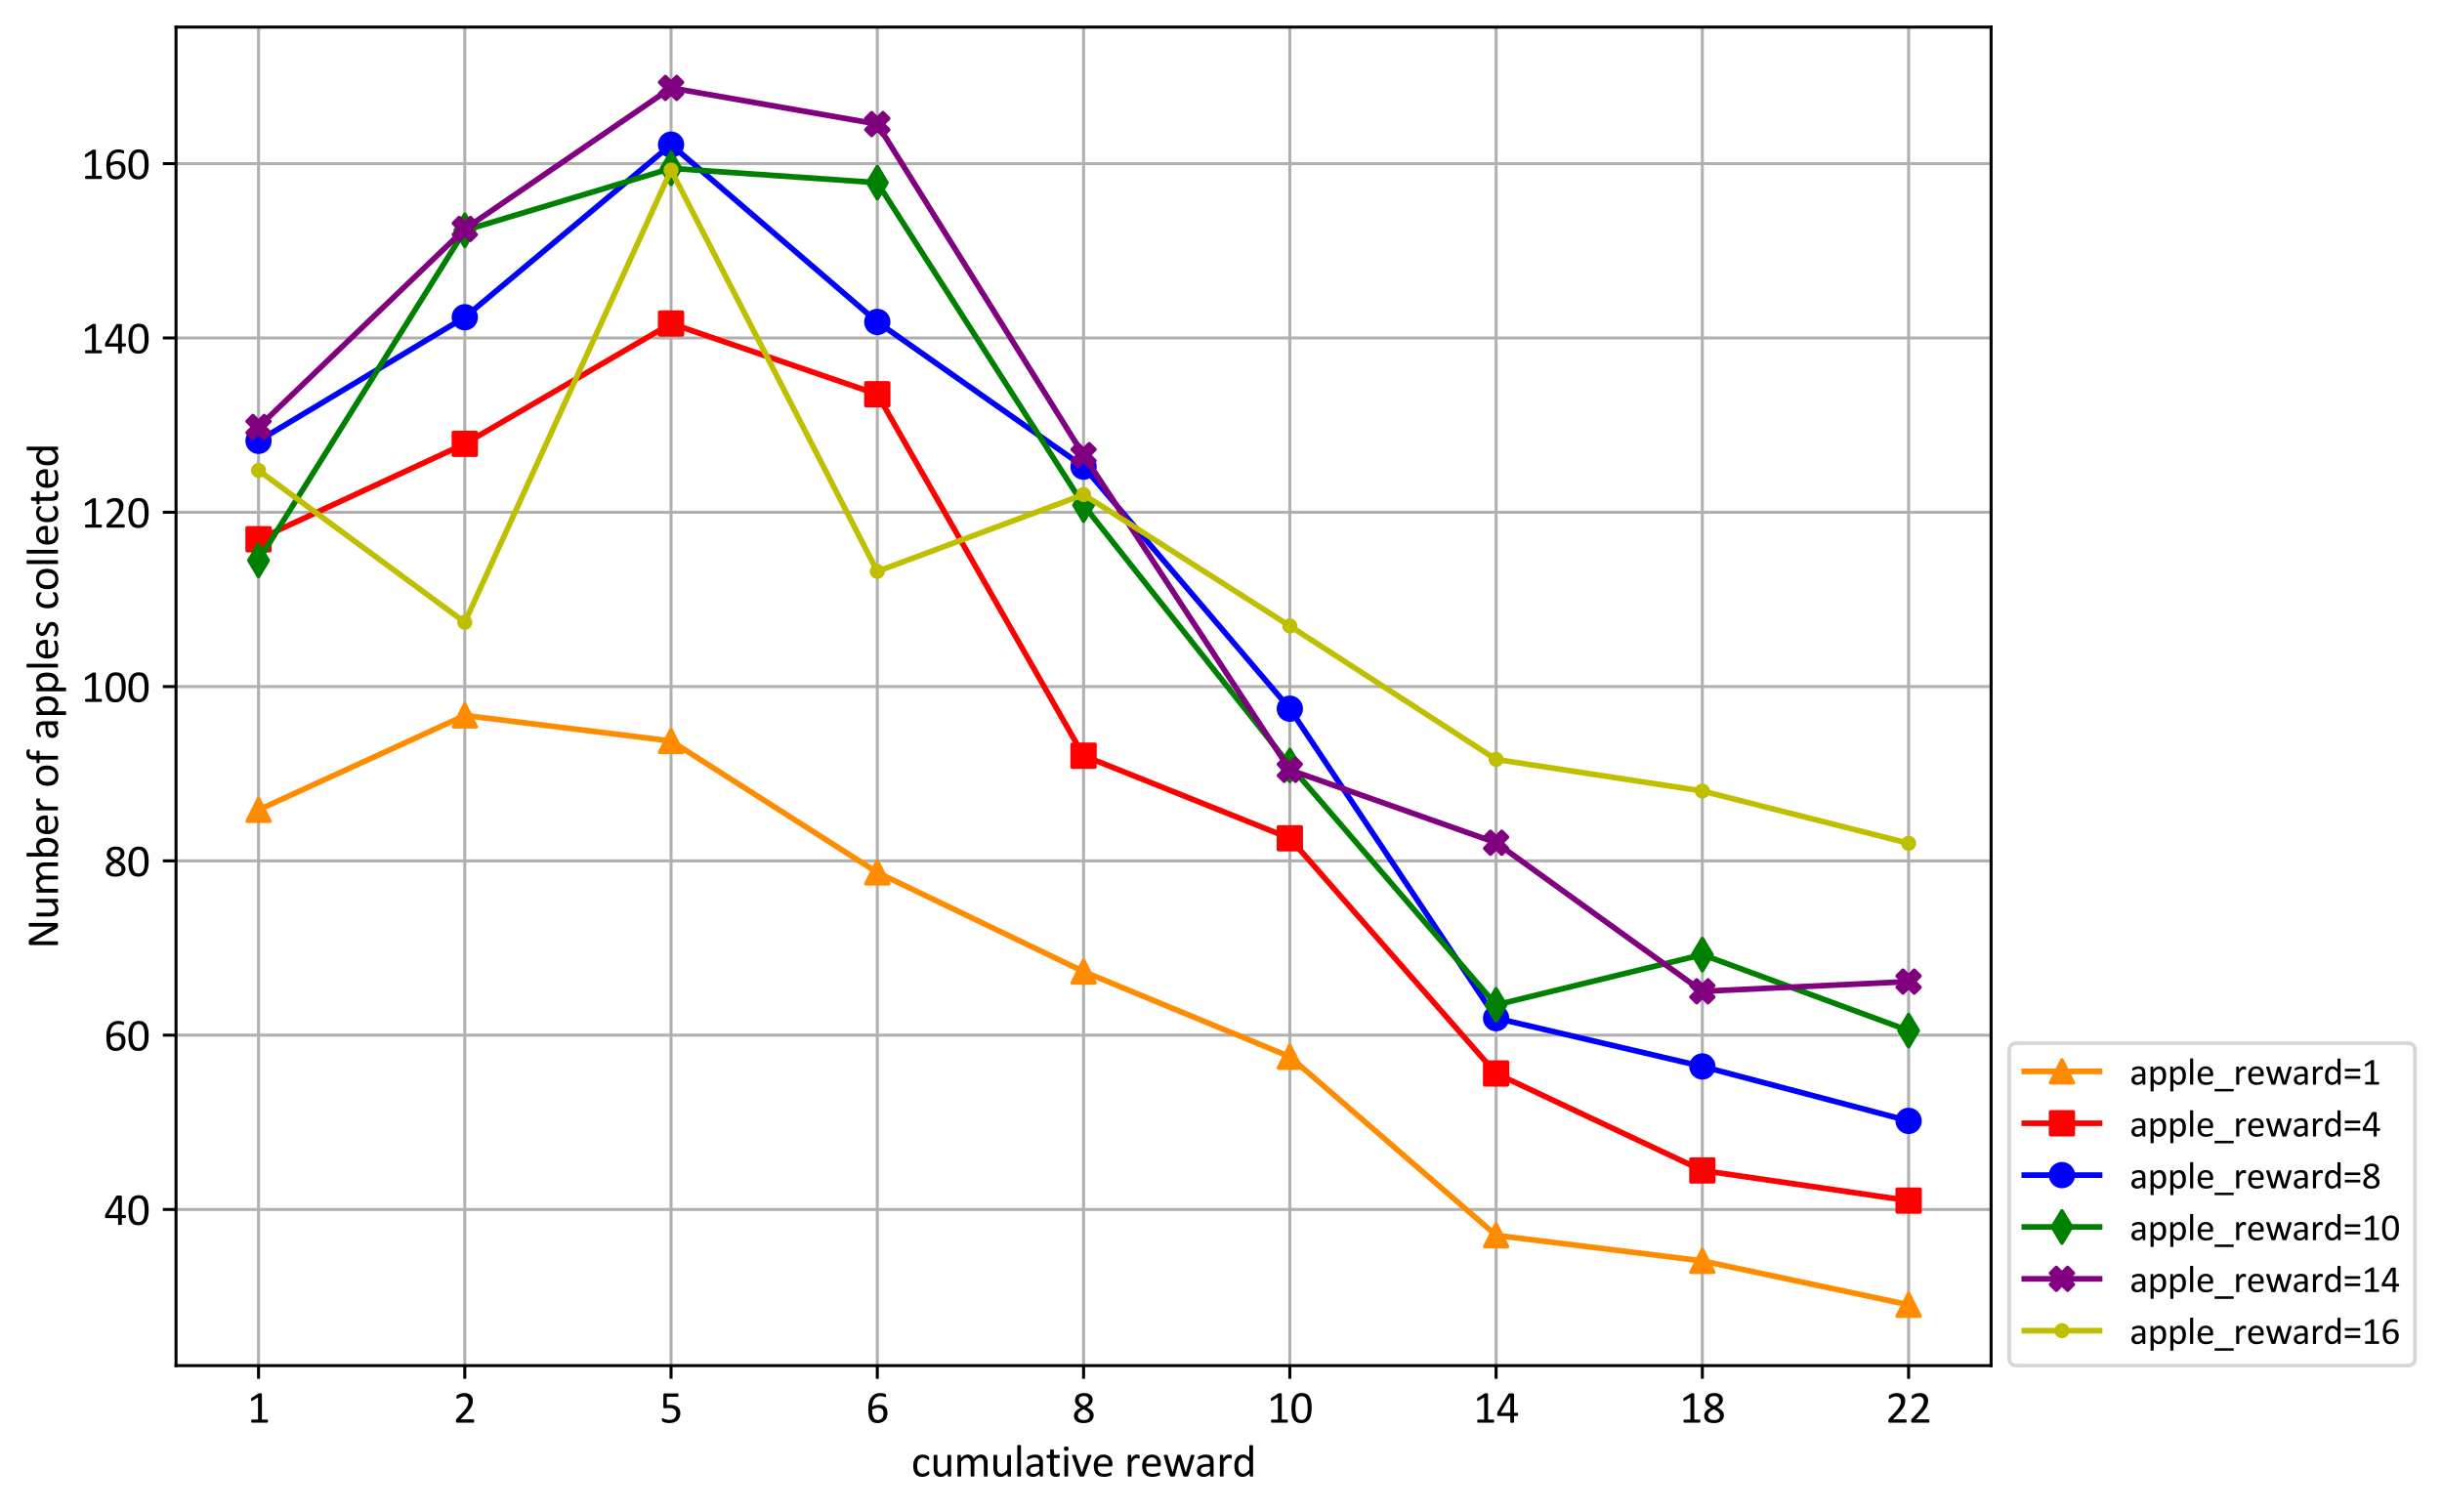 <?xml version="1.0" encoding="utf-8" standalone="no"?>
<!DOCTYPE svg PUBLIC "-//W3C//DTD SVG 1.1//EN"
  "http://www.w3.org/Graphics/SVG/1.1/DTD/svg11.dtd">
<svg height="401.756pt" version="1.1" viewBox="0 0 649.019 401.756" width="649.019pt" xmlns="http://www.w3.org/2000/svg" xmlns:xlink="http://www.w3.org/1999/xlink">
 <defs>
  <style type="text/css">*{stroke-linecap:butt;stroke-linejoin:round;}</style>
 </defs>
 <g id="figure_1">
  <g id="patch_1">
   <path d="M 0 401.756 
L 649.019 401.756 
L 649.019 0 
L 0 0 
z
" style="fill:#ffffff;"/>
  </g>
  <g id="axes_1">
   <g id="patch_2">
    <path d="M 46.784 362.965 
L 529.184 362.965 
L 529.184 7.2 
L 46.784 7.2 
z
" style="fill:#ffffff;"/>
   </g>
   <g id="matplotlib.axis_1">
    <g id="xtick_1">
     <g id="line2d_1">
      <path clip-path="url(#p53ca731883)" d="M 68.712 362.965 
L 68.712 7.2 
" style="fill:none;stroke:#b0b0b0;stroke-linecap:square;stroke-width:0.8;"/>
     </g>
     <g id="line2d_2">
      <defs>
       <path d="M 0 0 
L 0 3.5 
" id="m39ff637f9a" style="stroke:#000000;stroke-width:0.8;"/>
      </defs>
      <g>
       <use style="stroke:#000000;stroke-width:0.8;" x="68.712" xlink:href="#m39ff637f9a" y="362.965"/>
      </g>
     </g>
     <g id="text_1">
      <!-- 1 -->
      <g transform="translate(65.67 378.127)scale(0.12 -0.12)">
       <defs>
        <path d="M 2897 213 
Q 2897 153 2887 112 
Q 2878 72 2862 47 
Q 2847 22 2826 11 
Q 2806 0 2784 0 
L 672 0 
Q 650 0 631 11 
Q 613 22 595 47 
Q 578 72 568 112 
Q 559 153 559 213 
Q 559 269 568 309 
Q 578 350 592 376 
Q 606 403 626 417 
Q 647 431 672 431 
L 1516 431 
L 1516 3506 
L 734 3041 
Q 675 3009 639 3003 
Q 603 2997 581 3017 
Q 559 3038 551 3084 
Q 544 3131 544 3203 
Q 544 3256 548 3293 
Q 553 3331 562 3356 
Q 572 3381 589 3400 
Q 606 3419 634 3438 
L 1566 4034 
Q 1578 4044 1597 4050 
Q 1616 4056 1644 4062 
Q 1672 4069 1709 4070 
Q 1747 4072 1803 4072 
Q 1878 4072 1928 4065 
Q 1978 4059 2006 4048 
Q 2034 4038 2043 4020 
Q 2053 4003 2053 3984 
L 2053 431 
L 2784 431 
Q 2809 431 2831 417 
Q 2853 403 2867 376 
Q 2881 350 2889 309 
Q 2897 269 2897 213 
z
" id="Calibri-31" transform="scale(0.016)"/>
       </defs>
       <use xlink:href="#Calibri-31"/>
      </g>
     </g>
    </g>
    <g id="xtick_2">
     <g id="line2d_3">
      <path clip-path="url(#p53ca731883)" d="M 123.53 362.965 
L 123.53 7.2 
" style="fill:none;stroke:#b0b0b0;stroke-linecap:square;stroke-width:0.8;"/>
     </g>
     <g id="line2d_4">
      <g>
       <use style="stroke:#000000;stroke-width:0.8;" x="123.53" xlink:href="#m39ff637f9a" y="362.965"/>
      </g>
     </g>
     <g id="text_2">
      <!-- 2 -->
      <g transform="translate(120.489 378.127)scale(0.12 -0.12)">
       <defs>
        <path d="M 2888 231 
Q 2888 175 2880 131 
Q 2872 88 2858 58 
Q 2844 28 2820 14 
Q 2797 0 2769 0 
L 534 0 
Q 491 0 458 11 
Q 425 22 401 47 
Q 378 72 367 119 
Q 356 166 356 234 
Q 356 297 361 344 
Q 366 391 381 427 
Q 397 463 420 498 
Q 444 534 481 575 
L 1266 1406 
Q 1538 1694 1702 1922 
Q 1866 2150 1955 2337 
Q 2044 2525 2072 2678 
Q 2100 2831 2100 2966 
Q 2100 3100 2056 3220 
Q 2013 3341 1930 3431 
Q 1847 3522 1722 3575 
Q 1597 3628 1434 3628 
Q 1244 3628 1092 3575 
Q 941 3522 827 3459 
Q 713 3397 636 3344 
Q 559 3291 522 3291 
Q 500 3291 483 3303 
Q 466 3316 455 3344 
Q 444 3372 437 3419 
Q 431 3466 431 3531 
Q 431 3578 434 3612 
Q 438 3647 445 3672 
Q 453 3697 465 3719 
Q 478 3741 515 3773 
Q 553 3806 645 3862 
Q 738 3919 877 3973 
Q 1016 4028 1183 4065 
Q 1350 4103 1534 4103 
Q 1828 4103 2048 4020 
Q 2269 3938 2414 3794 
Q 2559 3650 2631 3459 
Q 2703 3269 2703 3053 
Q 2703 2859 2668 2667 
Q 2634 2475 2523 2251 
Q 2413 2028 2203 1754 
Q 1994 1481 1647 1125 
L 1006 456 
L 2766 456 
Q 2791 456 2814 442 
Q 2838 428 2855 400 
Q 2872 372 2880 330 
Q 2888 288 2888 231 
z
" id="Calibri-32" transform="scale(0.016)"/>
       </defs>
       <use xlink:href="#Calibri-32"/>
      </g>
     </g>
    </g>
    <g id="xtick_3">
     <g id="line2d_5">
      <path clip-path="url(#p53ca731883)" d="M 178.348 362.965 
L 178.348 7.2 
" style="fill:none;stroke:#b0b0b0;stroke-linecap:square;stroke-width:0.8;"/>
     </g>
     <g id="line2d_6">
      <g>
       <use style="stroke:#000000;stroke-width:0.8;" x="178.348" xlink:href="#m39ff637f9a" y="362.965"/>
      </g>
     </g>
     <g id="text_3">
      <!-- 5 -->
      <g transform="translate(175.307 378.127)scale(0.12 -0.12)">
       <defs>
        <path d="M 2869 1300 
Q 2869 975 2759 722 
Q 2650 469 2450 295 
Q 2250 122 1973 31 
Q 1697 -59 1359 -59 
Q 1172 -59 1003 -32 
Q 834 -6 703 33 
Q 572 72 487 109 
Q 403 147 379 169 
Q 356 191 347 209 
Q 338 228 330 254 
Q 322 281 319 322 
Q 316 363 316 419 
Q 316 472 320 514 
Q 325 556 337 582 
Q 350 609 367 621 
Q 384 634 406 634 
Q 438 634 503 595 
Q 569 556 680 511 
Q 791 466 955 425 
Q 1119 384 1344 384 
Q 1553 384 1728 434 
Q 1903 484 2029 590 
Q 2156 697 2228 858 
Q 2300 1019 2300 1250 
Q 2300 1444 2239 1592 
Q 2178 1741 2051 1839 
Q 1925 1938 1731 1986 
Q 1538 2034 1269 2034 
Q 1078 2034 940 2015 
Q 803 1997 684 1997 
Q 597 1997 559 2037 
Q 522 2078 522 2194 
L 522 3841 
Q 522 3944 570 3994 
Q 619 4044 709 4044 
L 2500 4044 
Q 2525 4044 2548 4030 
Q 2572 4016 2587 3987 
Q 2603 3959 2611 3915 
Q 2619 3872 2619 3813 
Q 2619 3700 2587 3637 
Q 2556 3575 2500 3575 
L 991 3575 
L 991 2441 
Q 1100 2456 1214 2459 
Q 1328 2463 1478 2463 
Q 1825 2463 2084 2380 
Q 2344 2297 2517 2145 
Q 2691 1994 2780 1778 
Q 2869 1563 2869 1300 
z
" id="Calibri-35" transform="scale(0.016)"/>
       </defs>
       <use xlink:href="#Calibri-35"/>
      </g>
     </g>
    </g>
    <g id="xtick_4">
     <g id="line2d_7">
      <path clip-path="url(#p53ca731883)" d="M 233.166 362.965 
L 233.166 7.2 
" style="fill:none;stroke:#b0b0b0;stroke-linecap:square;stroke-width:0.8;"/>
     </g>
     <g id="line2d_8">
      <g>
       <use style="stroke:#000000;stroke-width:0.8;" x="233.166" xlink:href="#m39ff637f9a" y="362.965"/>
      </g>
     </g>
     <g id="text_4">
      <!-- 6 -->
      <g transform="translate(230.125 378.127)scale(0.12 -0.12)">
       <defs>
        <path d="M 2991 1309 
Q 2991 1044 2909 795 
Q 2828 547 2659 358 
Q 2491 169 2231 55 
Q 1972 -59 1619 -59 
Q 1366 -59 1172 3 
Q 978 66 834 181 
Q 691 297 595 465 
Q 500 634 442 850 
Q 384 1066 359 1322 
Q 334 1578 334 1872 
Q 334 2131 362 2397 
Q 391 2663 462 2909 
Q 534 3156 657 3373 
Q 781 3591 967 3752 
Q 1153 3913 1412 4006 
Q 1672 4100 2016 4100 
Q 2131 4100 2250 4086 
Q 2369 4072 2469 4048 
Q 2569 4025 2637 3997 
Q 2706 3969 2728 3951 
Q 2750 3934 2761 3914 
Q 2772 3894 2778 3870 
Q 2784 3847 2787 3817 
Q 2791 3788 2791 3744 
Q 2791 3688 2789 3647 
Q 2788 3606 2777 3581 
Q 2766 3556 2748 3543 
Q 2731 3531 2703 3531 
Q 2669 3531 2609 3553 
Q 2550 3575 2465 3601 
Q 2381 3628 2261 3650 
Q 2141 3672 1981 3672 
Q 1691 3672 1481 3553 
Q 1272 3434 1139 3234 
Q 1006 3034 942 2770 
Q 878 2506 869 2219 
Q 950 2266 1051 2312 
Q 1153 2359 1273 2396 
Q 1394 2434 1528 2457 
Q 1663 2481 1816 2481 
Q 2144 2481 2369 2392 
Q 2594 2303 2733 2145 
Q 2872 1988 2931 1773 
Q 2991 1559 2991 1309 
z
M 2447 1259 
Q 2447 1441 2411 1589 
Q 2375 1738 2290 1841 
Q 2206 1944 2065 2000 
Q 1925 2056 1719 2056 
Q 1603 2056 1487 2036 
Q 1372 2016 1264 1980 
Q 1156 1944 1057 1895 
Q 959 1847 878 1791 
Q 878 1388 929 1116 
Q 981 844 1079 680 
Q 1178 516 1325 445 
Q 1472 375 1669 375 
Q 1869 375 2016 450 
Q 2163 525 2259 651 
Q 2356 778 2401 936 
Q 2447 1094 2447 1259 
z
" id="Calibri-36" transform="scale(0.016)"/>
       </defs>
       <use xlink:href="#Calibri-36"/>
      </g>
     </g>
    </g>
    <g id="xtick_5">
     <g id="line2d_9">
      <path clip-path="url(#p53ca731883)" d="M 287.984 362.965 
L 287.984 7.2 
" style="fill:none;stroke:#b0b0b0;stroke-linecap:square;stroke-width:0.8;"/>
     </g>
     <g id="line2d_10">
      <g>
       <use style="stroke:#000000;stroke-width:0.8;" x="287.984" xlink:href="#m39ff637f9a" y="362.965"/>
      </g>
     </g>
     <g id="text_5">
      <!-- 8 -->
      <g transform="translate(284.943 378.127)scale(0.12 -0.12)">
       <defs>
        <path d="M 2981 1038 
Q 2981 775 2887 570 
Q 2794 366 2617 225 
Q 2441 84 2181 12 
Q 1922 -59 1588 -59 
Q 1275 -59 1028 6 
Q 781 72 609 200 
Q 438 328 347 515 
Q 256 703 256 944 
Q 256 1134 318 1293 
Q 381 1453 498 1587 
Q 616 1722 787 1839 
Q 959 1956 1175 2063 
Q 988 2159 844 2267 
Q 700 2375 600 2501 
Q 500 2628 448 2772 
Q 397 2916 397 3084 
Q 397 3297 473 3483 
Q 550 3669 704 3806 
Q 859 3944 1098 4023 
Q 1338 4103 1656 4103 
Q 1963 4103 2186 4029 
Q 2409 3956 2554 3829 
Q 2700 3703 2769 3531 
Q 2838 3359 2838 3163 
Q 2838 3003 2786 2856 
Q 2734 2709 2634 2578 
Q 2534 2447 2389 2333 
Q 2244 2219 2056 2119 
Q 2278 2009 2451 1893 
Q 2625 1778 2742 1645 
Q 2859 1513 2920 1364 
Q 2981 1216 2981 1038 
z
M 2306 3113 
Q 2306 3244 2261 3350 
Q 2216 3456 2128 3531 
Q 2041 3606 1911 3645 
Q 1781 3684 1616 3684 
Q 1278 3684 1104 3531 
Q 931 3378 931 3113 
Q 931 2991 973 2886 
Q 1016 2781 1105 2687 
Q 1194 2594 1330 2505 
Q 1466 2416 1653 2319 
Q 1969 2481 2137 2678 
Q 2306 2875 2306 3113 
z
M 2438 981 
Q 2438 1125 2384 1242 
Q 2331 1359 2223 1461 
Q 2116 1563 1955 1658 
Q 1794 1753 1581 1856 
Q 1384 1759 1236 1662 
Q 1088 1566 992 1462 
Q 897 1359 848 1245 
Q 800 1131 800 994 
Q 800 691 1008 525 
Q 1216 359 1628 359 
Q 2028 359 2233 526 
Q 2438 694 2438 981 
z
" id="Calibri-38" transform="scale(0.016)"/>
       </defs>
       <use xlink:href="#Calibri-38"/>
      </g>
     </g>
    </g>
    <g id="xtick_6">
     <g id="line2d_11">
      <path clip-path="url(#p53ca731883)" d="M 342.803 362.965 
L 342.803 7.2 
" style="fill:none;stroke:#b0b0b0;stroke-linecap:square;stroke-width:0.8;"/>
     </g>
     <g id="line2d_12">
      <g>
       <use style="stroke:#000000;stroke-width:0.8;" x="342.803" xlink:href="#m39ff637f9a" y="362.965"/>
      </g>
     </g>
     <g id="text_6">
      <!-- 10 -->
      <g transform="translate(336.72 378.127)scale(0.12 -0.12)">
       <defs>
        <path d="M 3022 2031 
Q 3022 1566 2948 1181 
Q 2875 797 2704 520 
Q 2534 244 2259 92 
Q 1984 -59 1581 -59 
Q 1200 -59 939 77 
Q 678 213 518 477 
Q 359 741 292 1127 
Q 225 1513 225 2013 
Q 225 2475 300 2861 
Q 375 3247 544 3523 
Q 713 3800 988 3951 
Q 1263 4103 1663 4103 
Q 2047 4103 2308 3967 
Q 2569 3831 2728 3567 
Q 2888 3303 2955 2917 
Q 3022 2531 3022 2031 
z
M 2472 1994 
Q 2472 2297 2450 2537 
Q 2428 2778 2386 2962 
Q 2344 3147 2276 3280 
Q 2209 3413 2115 3498 
Q 2022 3584 1901 3623 
Q 1781 3663 1631 3663 
Q 1366 3663 1200 3538 
Q 1034 3413 939 3194 
Q 844 2975 809 2681 
Q 775 2388 775 2050 
Q 775 1597 822 1280 
Q 869 963 970 763 
Q 1072 563 1230 472 
Q 1388 381 1613 381 
Q 1788 381 1920 437 
Q 2053 494 2148 598 
Q 2244 703 2306 850 
Q 2369 997 2406 1175 
Q 2444 1353 2458 1561 
Q 2472 1769 2472 1994 
z
" id="Calibri-30" transform="scale(0.016)"/>
       </defs>
       <use xlink:href="#Calibri-31"/>
       <use x="50.684" xlink:href="#Calibri-30"/>
      </g>
     </g>
    </g>
    <g id="xtick_7">
     <g id="line2d_13">
      <path clip-path="url(#p53ca731883)" d="M 397.621 362.965 
L 397.621 7.2 
" style="fill:none;stroke:#b0b0b0;stroke-linecap:square;stroke-width:0.8;"/>
     </g>
     <g id="line2d_14">
      <g>
       <use style="stroke:#000000;stroke-width:0.8;" x="397.621" xlink:href="#m39ff637f9a" y="362.965"/>
      </g>
     </g>
     <g id="text_7">
      <!-- 14 -->
      <g transform="translate(391.538 378.127)scale(0.12 -0.12)">
       <defs>
        <path d="M 3059 1150 
Q 3059 1047 3028 987 
Q 2997 928 2941 928 
L 2484 928 
L 2484 78 
Q 2484 53 2471 36 
Q 2459 19 2428 6 
Q 2397 -6 2347 -12 
Q 2297 -19 2219 -19 
Q 2144 -19 2094 -12 
Q 2044 -6 2014 6 
Q 1984 19 1973 36 
Q 1963 53 1963 78 
L 1963 928 
L 294 928 
Q 256 928 231 937 
Q 206 947 186 972 
Q 166 997 158 1044 
Q 150 1091 150 1166 
Q 150 1225 153 1272 
Q 156 1319 165 1358 
Q 175 1397 190 1433 
Q 206 1469 228 1509 
L 1684 3966 
Q 1700 3991 1729 4009 
Q 1759 4028 1806 4040 
Q 1853 4053 1922 4058 
Q 1991 4063 2084 4063 
Q 2188 4063 2264 4055 
Q 2341 4047 2387 4034 
Q 2434 4022 2459 4001 
Q 2484 3981 2484 3953 
L 2484 1372 
L 2941 1372 
Q 2994 1372 3026 1317 
Q 3059 1263 3059 1150 
z
M 1963 3591 
L 1956 3591 
L 641 1372 
L 1963 1372 
L 1963 3591 
z
" id="Calibri-34" transform="scale(0.016)"/>
       </defs>
       <use xlink:href="#Calibri-31"/>
       <use x="50.684" xlink:href="#Calibri-34"/>
      </g>
     </g>
    </g>
    <g id="xtick_8">
     <g id="line2d_15">
      <path clip-path="url(#p53ca731883)" d="M 452.439 362.965 
L 452.439 7.2 
" style="fill:none;stroke:#b0b0b0;stroke-linecap:square;stroke-width:0.8;"/>
     </g>
     <g id="line2d_16">
      <g>
       <use style="stroke:#000000;stroke-width:0.8;" x="452.439" xlink:href="#m39ff637f9a" y="362.965"/>
      </g>
     </g>
     <g id="text_8">
      <!-- 18 -->
      <g transform="translate(446.356 378.127)scale(0.12 -0.12)">
       <use xlink:href="#Calibri-31"/>
       <use x="50.684" xlink:href="#Calibri-38"/>
      </g>
     </g>
    </g>
    <g id="xtick_9">
     <g id="line2d_17">
      <path clip-path="url(#p53ca731883)" d="M 507.257 362.965 
L 507.257 7.2 
" style="fill:none;stroke:#b0b0b0;stroke-linecap:square;stroke-width:0.8;"/>
     </g>
     <g id="line2d_18">
      <g>
       <use style="stroke:#000000;stroke-width:0.8;" x="507.257" xlink:href="#m39ff637f9a" y="362.965"/>
      </g>
     </g>
     <g id="text_9">
      <!-- 22 -->
      <g transform="translate(501.175 378.127)scale(0.12 -0.12)">
       <use xlink:href="#Calibri-32"/>
       <use x="50.684" xlink:href="#Calibri-32"/>
      </g>
     </g>
    </g>
    <g id="text_10">
     <!-- cumulative reward -->
     <g transform="translate(242.173 392.422)scale(0.12 -0.12)">
      <defs>
       <path d="M 2500 506 
Q 2500 453 2497 414 
Q 2494 375 2486 348 
Q 2478 322 2467 301 
Q 2456 281 2417 242 
Q 2378 203 2284 145 
Q 2191 88 2073 42 
Q 1956 -3 1818 -31 
Q 1681 -59 1534 -59 
Q 1231 -59 997 41 
Q 763 141 605 333 
Q 447 525 364 804 
Q 281 1084 281 1450 
Q 281 1866 382 2164 
Q 484 2463 661 2653 
Q 838 2844 1077 2936 
Q 1316 3028 1594 3028 
Q 1728 3028 1854 3003 
Q 1981 2978 2087 2937 
Q 2194 2897 2276 2844 
Q 2359 2791 2396 2753 
Q 2434 2716 2448 2694 
Q 2463 2672 2472 2642 
Q 2481 2613 2484 2575 
Q 2488 2538 2488 2481 
Q 2488 2359 2459 2311 
Q 2431 2263 2391 2263 
Q 2344 2263 2283 2314 
Q 2222 2366 2128 2428 
Q 2034 2491 1901 2542 
Q 1769 2594 1588 2594 
Q 1216 2594 1017 2308 
Q 819 2022 819 1478 
Q 819 1206 870 1001 
Q 922 797 1022 659 
Q 1122 522 1267 455 
Q 1413 388 1600 388 
Q 1778 388 1912 444 
Q 2047 500 2145 567 
Q 2244 634 2311 689 
Q 2378 744 2416 744 
Q 2438 744 2453 731 
Q 2469 719 2480 689 
Q 2491 659 2495 614 
Q 2500 569 2500 506 
z
" id="Calibri-63" transform="scale(0.016)"/>
       <path d="M 2888 78 
Q 2888 53 2877 36 
Q 2866 19 2837 6 
Q 2809 -6 2764 -12 
Q 2719 -19 2653 -19 
Q 2581 -19 2536 -12 
Q 2491 -6 2464 6 
Q 2438 19 2428 36 
Q 2419 53 2419 78 
L 2419 450 
Q 2178 184 1943 62 
Q 1709 -59 1469 -59 
Q 1188 -59 995 34 
Q 803 128 684 289 
Q 566 450 514 664 
Q 463 878 463 1184 
L 463 2891 
Q 463 2916 473 2933 
Q 484 2950 515 2964 
Q 547 2978 597 2983 
Q 647 2988 722 2988 
Q 797 2988 847 2983 
Q 897 2978 926 2964 
Q 956 2950 968 2933 
Q 981 2916 981 2891 
L 981 1253 
Q 981 1006 1017 857 
Q 1053 709 1126 604 
Q 1200 500 1312 442 
Q 1425 384 1575 384 
Q 1769 384 1961 521 
Q 2153 659 2369 925 
L 2369 2891 
Q 2369 2916 2380 2933 
Q 2391 2950 2422 2964 
Q 2453 2978 2501 2983 
Q 2550 2988 2628 2988 
Q 2703 2988 2753 2983 
Q 2803 2978 2831 2964 
Q 2859 2950 2873 2933 
Q 2888 2916 2888 2891 
L 2888 78 
z
" id="Calibri-75" transform="scale(0.016)"/>
       <path d="M 4650 78 
Q 4650 53 4637 36 
Q 4625 19 4597 6 
Q 4569 -6 4519 -12 
Q 4469 -19 4394 -19 
Q 4316 -19 4266 -12 
Q 4216 -6 4186 6 
Q 4156 19 4143 36 
Q 4131 53 4131 78 
L 4131 1788 
Q 4131 1966 4100 2112 
Q 4069 2259 4000 2365 
Q 3931 2472 3825 2528 
Q 3719 2584 3575 2584 
Q 3397 2584 3217 2446 
Q 3038 2309 2822 2044 
L 2822 78 
Q 2822 53 2809 36 
Q 2797 19 2767 6 
Q 2738 -6 2688 -12 
Q 2638 -19 2563 -19 
Q 2491 -19 2439 -12 
Q 2388 -6 2358 6 
Q 2328 19 2317 36 
Q 2306 53 2306 78 
L 2306 1788 
Q 2306 1966 2272 2112 
Q 2238 2259 2169 2365 
Q 2100 2472 1995 2528 
Q 1891 2584 1747 2584 
Q 1569 2584 1387 2446 
Q 1206 2309 994 2044 
L 994 78 
Q 994 53 981 36 
Q 969 19 941 6 
Q 913 -6 863 -12 
Q 813 -19 734 -19 
Q 659 -19 609 -12 
Q 559 -6 529 6 
Q 500 19 489 36 
Q 478 53 478 78 
L 478 2891 
Q 478 2916 487 2933 
Q 497 2950 525 2964 
Q 553 2978 597 2983 
Q 641 2988 713 2988 
Q 781 2988 826 2983 
Q 872 2978 897 2964 
Q 922 2950 933 2933 
Q 944 2916 944 2891 
L 944 2519 
Q 1181 2784 1404 2907 
Q 1628 3031 1856 3031 
Q 2031 3031 2170 2990 
Q 2309 2950 2415 2876 
Q 2522 2803 2597 2701 
Q 2672 2600 2722 2475 
Q 2863 2628 2989 2734 
Q 3116 2841 3233 2906 
Q 3350 2972 3461 3001 
Q 3572 3031 3684 3031 
Q 3956 3031 4140 2936 
Q 4325 2841 4439 2681 
Q 4553 2522 4601 2308 
Q 4650 2094 4650 1856 
L 4650 78 
z
" id="Calibri-6d" transform="scale(0.016)"/>
       <path d="M 994 78 
Q 994 53 981 36 
Q 969 19 941 6 
Q 913 -6 863 -12 
Q 813 -19 734 -19 
Q 659 -19 609 -12 
Q 559 -6 529 6 
Q 500 19 489 36 
Q 478 53 478 78 
L 478 4253 
Q 478 4278 489 4297 
Q 500 4316 529 4328 
Q 559 4341 609 4347 
Q 659 4353 734 4353 
Q 813 4353 863 4347 
Q 913 4341 941 4328 
Q 969 4316 981 4297 
Q 994 4278 994 4253 
L 994 78 
z
" id="Calibri-6c" transform="scale(0.016)"/>
       <path d="M 2597 75 
Q 2597 38 2572 19 
Q 2547 0 2503 -9 
Q 2459 -19 2375 -19 
Q 2294 -19 2245 -9 
Q 2197 0 2175 19 
Q 2153 38 2153 75 
L 2153 356 
Q 1969 159 1742 50 
Q 1516 -59 1263 -59 
Q 1041 -59 861 -1 
Q 681 56 554 165 
Q 428 275 358 434 
Q 288 594 288 797 
Q 288 1034 384 1209 
Q 481 1384 662 1500 
Q 844 1616 1106 1673 
Q 1369 1731 1697 1731 
L 2084 1731 
L 2084 1950 
Q 2084 2113 2050 2238 
Q 2016 2363 1939 2445 
Q 1863 2528 1741 2570 
Q 1619 2613 1441 2613 
Q 1250 2613 1098 2567 
Q 947 2522 833 2467 
Q 719 2413 642 2367 
Q 566 2322 528 2322 
Q 503 2322 484 2334 
Q 466 2347 452 2372 
Q 438 2397 431 2436 
Q 425 2475 425 2522 
Q 425 2600 436 2645 
Q 447 2691 489 2731 
Q 531 2772 634 2826 
Q 738 2881 872 2926 
Q 1006 2972 1165 3001 
Q 1325 3031 1488 3031 
Q 1791 3031 2003 2962 
Q 2216 2894 2347 2761 
Q 2478 2628 2537 2431 
Q 2597 2234 2597 1972 
L 2597 75 
z
M 2084 1359 
L 1644 1359 
Q 1431 1359 1275 1323 
Q 1119 1288 1016 1217 
Q 913 1147 864 1048 
Q 816 950 816 822 
Q 816 603 955 473 
Q 1094 344 1344 344 
Q 1547 344 1720 447 
Q 1894 550 2084 763 
L 2084 1359 
z
" id="Calibri-61" transform="scale(0.016)"/>
       <path d="M 1941 284 
Q 1941 194 1928 141 
Q 1916 88 1891 63 
Q 1866 38 1816 16 
Q 1766 -6 1702 -20 
Q 1638 -34 1566 -43 
Q 1494 -53 1422 -53 
Q 1203 -53 1047 5 
Q 891 63 791 180 
Q 691 297 645 476 
Q 600 656 600 900 
L 600 2544 
L 206 2544 
Q 159 2544 131 2594 
Q 103 2644 103 2756 
Q 103 2816 111 2856 
Q 119 2897 131 2923 
Q 144 2950 164 2961 
Q 184 2972 209 2972 
L 600 2972 
L 600 3641 
Q 600 3663 611 3681 
Q 622 3700 651 3714 
Q 681 3728 731 3734 
Q 781 3741 856 3741 
Q 934 3741 984 3734 
Q 1034 3728 1062 3714 
Q 1091 3700 1103 3681 
Q 1116 3663 1116 3641 
L 1116 2972 
L 1838 2972 
Q 1863 2972 1881 2961 
Q 1900 2950 1914 2923 
Q 1928 2897 1934 2856 
Q 1941 2816 1941 2756 
Q 1941 2644 1912 2594 
Q 1884 2544 1838 2544 
L 1116 2544 
L 1116 975 
Q 1116 684 1202 536 
Q 1288 388 1509 388 
Q 1581 388 1637 402 
Q 1694 416 1737 431 
Q 1781 447 1812 461 
Q 1844 475 1869 475 
Q 1884 475 1898 467 
Q 1913 459 1920 437 
Q 1928 416 1934 378 
Q 1941 341 1941 284 
z
" id="Calibri-74" transform="scale(0.016)"/>
       <path d="M 994 78 
Q 994 53 981 36 
Q 969 19 941 6 
Q 913 -6 863 -12 
Q 813 -19 734 -19 
Q 659 -19 609 -12 
Q 559 -6 529 6 
Q 500 19 489 36 
Q 478 53 478 78 
L 478 2891 
Q 478 2913 489 2931 
Q 500 2950 529 2962 
Q 559 2975 609 2981 
Q 659 2988 734 2988 
Q 813 2988 863 2981 
Q 913 2975 941 2962 
Q 969 2950 981 2931 
Q 994 2913 994 2891 
L 994 78 
z
M 1053 3841 
Q 1053 3659 984 3593 
Q 916 3528 731 3528 
Q 550 3528 483 3592 
Q 416 3656 416 3834 
Q 416 4016 484 4081 
Q 553 4147 738 4147 
Q 919 4147 986 4083 
Q 1053 4019 1053 3841 
z
" id="Calibri-69" transform="scale(0.016)"/>
       <path d="M 2784 2897 
Q 2784 2884 2782 2870 
Q 2781 2856 2778 2840 
Q 2775 2825 2770 2806 
Q 2766 2788 2759 2766 
L 1800 94 
Q 1788 59 1767 37 
Q 1747 16 1706 3 
Q 1666 -9 1603 -14 
Q 1541 -19 1447 -19 
Q 1353 -19 1290 -12 
Q 1228 -6 1189 6 
Q 1150 19 1128 41 
Q 1106 63 1094 94 
L 138 2766 
Q 125 2803 117 2831 
Q 109 2859 107 2873 
Q 106 2888 106 2897 
Q 106 2922 118 2940 
Q 131 2959 161 2970 
Q 191 2981 239 2984 
Q 288 2988 359 2988 
Q 450 2988 504 2983 
Q 559 2978 589 2965 
Q 619 2953 633 2934 
Q 647 2916 659 2888 
L 1453 569 
L 1466 531 
L 1475 569 
L 2259 2888 
Q 2266 2916 2281 2934 
Q 2297 2953 2326 2965 
Q 2356 2978 2407 2983 
Q 2459 2988 2544 2988 
Q 2616 2988 2662 2984 
Q 2709 2981 2736 2968 
Q 2763 2956 2773 2939 
Q 2784 2922 2784 2897 
z
" id="Calibri-76" transform="scale(0.016)"/>
       <path d="M 2878 1606 
Q 2878 1484 2817 1432 
Q 2756 1381 2678 1381 
L 834 1381 
Q 834 1147 881 959 
Q 928 772 1037 637 
Q 1147 503 1322 431 
Q 1497 359 1750 359 
Q 1950 359 2106 392 
Q 2263 425 2377 465 
Q 2491 506 2564 539 
Q 2638 572 2675 572 
Q 2697 572 2714 561 
Q 2731 550 2740 528 
Q 2750 506 2754 467 
Q 2759 428 2759 372 
Q 2759 331 2756 301 
Q 2753 272 2748 248 
Q 2744 225 2733 206 
Q 2722 188 2705 170 
Q 2688 153 2603 114 
Q 2519 75 2384 37 
Q 2250 0 2073 -29 
Q 1897 -59 1697 -59 
Q 1350 -59 1089 37 
Q 828 134 650 325 
Q 472 516 381 803 
Q 291 1091 291 1472 
Q 291 1834 384 2123 
Q 478 2413 654 2614 
Q 831 2816 1081 2923 
Q 1331 3031 1641 3031 
Q 1972 3031 2205 2925 
Q 2438 2819 2588 2639 
Q 2738 2459 2808 2217 
Q 2878 1975 2878 1700 
L 2878 1606 
z
M 2359 1759 
Q 2369 2166 2180 2397 
Q 1991 2628 1619 2628 
Q 1428 2628 1284 2556 
Q 1141 2484 1044 2365 
Q 947 2247 894 2089 
Q 841 1931 834 1759 
L 2359 1759 
z
" id="Calibri-65" transform="scale(0.016)"/>
       <path id="Calibri-20" transform="scale(0.016)"/>
       <path d="M 2122 2706 
Q 2122 2638 2119 2591 
Q 2116 2544 2106 2517 
Q 2097 2491 2083 2477 
Q 2069 2463 2044 2463 
Q 2019 2463 1983 2477 
Q 1947 2491 1901 2505 
Q 1856 2519 1800 2531 
Q 1744 2544 1678 2544 
Q 1600 2544 1525 2512 
Q 1450 2481 1367 2409 
Q 1284 2338 1193 2219 
Q 1103 2100 994 1928 
L 994 78 
Q 994 53 981 36 
Q 969 19 941 6 
Q 913 -6 863 -12 
Q 813 -19 734 -19 
Q 659 -19 609 -12 
Q 559 -6 529 6 
Q 500 19 489 36 
Q 478 53 478 78 
L 478 2891 
Q 478 2916 487 2933 
Q 497 2950 525 2964 
Q 553 2978 597 2983 
Q 641 2988 713 2988 
Q 781 2988 826 2983 
Q 872 2978 897 2964 
Q 922 2950 933 2933 
Q 944 2916 944 2891 
L 944 2481 
Q 1059 2650 1161 2756 
Q 1263 2863 1353 2923 
Q 1444 2984 1533 3007 
Q 1622 3031 1713 3031 
Q 1753 3031 1804 3026 
Q 1856 3022 1912 3009 
Q 1969 2997 2014 2981 
Q 2059 2966 2078 2950 
Q 2097 2934 2103 2920 
Q 2109 2906 2114 2884 
Q 2119 2863 2120 2820 
Q 2122 2778 2122 2706 
z
" id="Calibri-72" transform="scale(0.016)"/>
       <path d="M 4413 2897 
Q 4413 2875 4406 2844 
Q 4400 2813 4384 2766 
L 3556 94 
Q 3547 59 3526 37 
Q 3506 16 3470 3 
Q 3434 -9 3371 -14 
Q 3309 -19 3216 -19 
Q 3119 -19 3053 -12 
Q 2988 -6 2948 6 
Q 2909 19 2890 41 
Q 2872 63 2863 94 
L 2272 2134 
L 2266 2163 
L 2259 2134 
L 1713 94 
Q 1703 59 1683 37 
Q 1663 16 1622 3 
Q 1581 -9 1517 -14 
Q 1453 -19 1359 -19 
Q 1263 -19 1202 -12 
Q 1141 -6 1102 6 
Q 1063 19 1044 41 
Q 1025 63 1016 94 
L 194 2766 
Q 178 2813 172 2844 
Q 166 2875 166 2897 
Q 166 2925 178 2942 
Q 191 2959 220 2970 
Q 250 2981 300 2984 
Q 350 2988 422 2988 
Q 509 2988 562 2983 
Q 616 2978 644 2967 
Q 672 2956 684 2936 
Q 697 2916 706 2888 
L 1384 569 
L 1391 541 
L 1397 569 
L 2019 2888 
Q 2025 2916 2039 2936 
Q 2053 2956 2081 2967 
Q 2109 2978 2157 2983 
Q 2206 2988 2284 2988 
Q 2359 2988 2407 2983 
Q 2456 2978 2484 2967 
Q 2513 2956 2525 2937 
Q 2538 2919 2544 2894 
L 3216 569 
L 3222 541 
L 3225 569 
L 3894 2888 
Q 3900 2916 3914 2936 
Q 3928 2956 3958 2967 
Q 3988 2978 4039 2983 
Q 4091 2988 4172 2988 
Q 4247 2988 4292 2984 
Q 4338 2981 4364 2968 
Q 4391 2956 4402 2940 
Q 4413 2925 4413 2897 
z
" id="Calibri-77" transform="scale(0.016)"/>
       <path d="M 2888 78 
Q 2888 53 2877 34 
Q 2866 16 2839 5 
Q 2813 -6 2769 -12 
Q 2725 -19 2663 -19 
Q 2597 -19 2553 -12 
Q 2509 -6 2481 5 
Q 2453 16 2440 34 
Q 2428 53 2428 78 
L 2428 450 
Q 2206 209 1967 75 
Q 1728 -59 1444 -59 
Q 1134 -59 915 61 
Q 697 181 561 386 
Q 425 591 362 867 
Q 300 1144 300 1450 
Q 300 1813 378 2105 
Q 456 2397 609 2603 
Q 763 2809 989 2920 
Q 1216 3031 1513 3031 
Q 1759 3031 1964 2923 
Q 2169 2816 2369 2606 
L 2369 4241 
Q 2369 4263 2380 4283 
Q 2391 4303 2422 4314 
Q 2453 4325 2501 4333 
Q 2550 4341 2625 4341 
Q 2703 4341 2753 4333 
Q 2803 4325 2831 4314 
Q 2859 4303 2873 4283 
Q 2888 4263 2888 4241 
L 2888 78 
z
M 2369 2056 
Q 2159 2316 1964 2452 
Q 1769 2588 1556 2588 
Q 1359 2588 1221 2494 
Q 1084 2400 998 2247 
Q 913 2094 873 1900 
Q 834 1706 834 1506 
Q 834 1294 867 1091 
Q 900 888 981 730 
Q 1063 572 1197 476 
Q 1331 381 1534 381 
Q 1638 381 1733 409 
Q 1828 438 1928 503 
Q 2028 569 2137 673 
Q 2247 778 2369 931 
L 2369 2056 
z
" id="Calibri-64" transform="scale(0.016)"/>
      </defs>
      <use xlink:href="#Calibri-63"/>
      <use x="42.285" xlink:href="#Calibri-75"/>
      <use x="94.824" xlink:href="#Calibri-6d"/>
      <use x="174.707" xlink:href="#Calibri-75"/>
      <use x="227.246" xlink:href="#Calibri-6c"/>
      <use x="250.195" xlink:href="#Calibri-61"/>
      <use x="298.096" xlink:href="#Calibri-74"/>
      <use x="331.592" xlink:href="#Calibri-69"/>
      <use x="354.541" xlink:href="#Calibri-76"/>
      <use x="399.707" xlink:href="#Calibri-65"/>
      <use x="449.463" xlink:href="#Calibri-20"/>
      <use x="472.07" xlink:href="#Calibri-72"/>
      <use x="506.934" xlink:href="#Calibri-65"/>
      <use x="556.689" xlink:href="#Calibri-77"/>
      <use x="628.174" xlink:href="#Calibri-61"/>
      <use x="676.074" xlink:href="#Calibri-72"/>
      <use x="710.938" xlink:href="#Calibri-64"/>
     </g>
    </g>
   </g>
   <g id="matplotlib.axis_2">
    <g id="ytick_1">
     <g id="line2d_19">
      <path clip-path="url(#p53ca731883)" d="M 46.784 321.465 
L 529.184 321.465 
" style="fill:none;stroke:#b0b0b0;stroke-linecap:square;stroke-width:0.8;"/>
     </g>
     <g id="line2d_20">
      <defs>
       <path d="M 0 0 
L -3.5 0 
" id="mb37bdc7e2f" style="stroke:#000000;stroke-width:0.8;"/>
      </defs>
      <g>
       <use style="stroke:#000000;stroke-width:0.8;" x="46.784" xlink:href="#mb37bdc7e2f" y="321.465"/>
      </g>
     </g>
     <g id="text_11">
      <!-- 40 -->
      <g transform="translate(27.619 325.546)scale(0.12 -0.12)">
       <use xlink:href="#Calibri-34"/>
       <use x="50.684" xlink:href="#Calibri-30"/>
      </g>
     </g>
    </g>
    <g id="ytick_2">
     <g id="line2d_21">
      <path clip-path="url(#p53ca731883)" d="M 46.784 275.137 
L 529.184 275.137 
" style="fill:none;stroke:#b0b0b0;stroke-linecap:square;stroke-width:0.8;"/>
     </g>
     <g id="line2d_22">
      <g>
       <use style="stroke:#000000;stroke-width:0.8;" x="46.784" xlink:href="#mb37bdc7e2f" y="275.137"/>
      </g>
     </g>
     <g id="text_12">
      <!-- 60 -->
      <g transform="translate(27.619 279.218)scale(0.12 -0.12)">
       <use xlink:href="#Calibri-36"/>
       <use x="50.684" xlink:href="#Calibri-30"/>
      </g>
     </g>
    </g>
    <g id="ytick_3">
     <g id="line2d_23">
      <path clip-path="url(#p53ca731883)" d="M 46.784 228.809 
L 529.184 228.809 
" style="fill:none;stroke:#b0b0b0;stroke-linecap:square;stroke-width:0.8;"/>
     </g>
     <g id="line2d_24">
      <g>
       <use style="stroke:#000000;stroke-width:0.8;" x="46.784" xlink:href="#mb37bdc7e2f" y="228.809"/>
      </g>
     </g>
     <g id="text_13">
      <!-- 80 -->
      <g transform="translate(27.619 232.89)scale(0.12 -0.12)">
       <use xlink:href="#Calibri-38"/>
       <use x="50.684" xlink:href="#Calibri-30"/>
      </g>
     </g>
    </g>
    <g id="ytick_4">
     <g id="line2d_25">
      <path clip-path="url(#p53ca731883)" d="M 46.784 182.481 
L 529.184 182.481 
" style="fill:none;stroke:#b0b0b0;stroke-linecap:square;stroke-width:0.8;"/>
     </g>
     <g id="line2d_26">
      <g>
       <use style="stroke:#000000;stroke-width:0.8;" x="46.784" xlink:href="#mb37bdc7e2f" y="182.481"/>
      </g>
     </g>
     <g id="text_14">
      <!-- 100 -->
      <g transform="translate(21.537 186.562)scale(0.12 -0.12)">
       <use xlink:href="#Calibri-31"/>
       <use x="50.684" xlink:href="#Calibri-30"/>
       <use x="101.367" xlink:href="#Calibri-30"/>
      </g>
     </g>
    </g>
    <g id="ytick_5">
     <g id="line2d_27">
      <path clip-path="url(#p53ca731883)" d="M 46.784 136.153 
L 529.184 136.153 
" style="fill:none;stroke:#b0b0b0;stroke-linecap:square;stroke-width:0.8;"/>
     </g>
     <g id="line2d_28">
      <g>
       <use style="stroke:#000000;stroke-width:0.8;" x="46.784" xlink:href="#mb37bdc7e2f" y="136.153"/>
      </g>
     </g>
     <g id="text_15">
      <!-- 120 -->
      <g transform="translate(21.537 140.234)scale(0.12 -0.12)">
       <use xlink:href="#Calibri-31"/>
       <use x="50.684" xlink:href="#Calibri-32"/>
       <use x="101.367" xlink:href="#Calibri-30"/>
      </g>
     </g>
    </g>
    <g id="ytick_6">
     <g id="line2d_29">
      <path clip-path="url(#p53ca731883)" d="M 46.784 89.825 
L 529.184 89.825 
" style="fill:none;stroke:#b0b0b0;stroke-linecap:square;stroke-width:0.8;"/>
     </g>
     <g id="line2d_30">
      <g>
       <use style="stroke:#000000;stroke-width:0.8;" x="46.784" xlink:href="#mb37bdc7e2f" y="89.825"/>
      </g>
     </g>
     <g id="text_16">
      <!-- 140 -->
      <g transform="translate(21.537 93.906)scale(0.12 -0.12)">
       <use xlink:href="#Calibri-31"/>
       <use x="50.684" xlink:href="#Calibri-34"/>
       <use x="101.367" xlink:href="#Calibri-30"/>
      </g>
     </g>
    </g>
    <g id="ytick_7">
     <g id="line2d_31">
      <path clip-path="url(#p53ca731883)" d="M 46.784 43.497 
L 529.184 43.497 
" style="fill:none;stroke:#b0b0b0;stroke-linecap:square;stroke-width:0.8;"/>
     </g>
     <g id="line2d_32">
      <g>
       <use style="stroke:#000000;stroke-width:0.8;" x="46.784" xlink:href="#mb37bdc7e2f" y="43.497"/>
      </g>
     </g>
     <g id="text_17">
      <!-- 160 -->
      <g transform="translate(21.537 47.578)scale(0.12 -0.12)">
       <use xlink:href="#Calibri-31"/>
       <use x="50.684" xlink:href="#Calibri-36"/>
       <use x="101.367" xlink:href="#Calibri-30"/>
      </g>
     </g>
    </g>
    <g id="text_18">
     <!-- Number of apples collected -->
     <g transform="translate(15.403 252.209)rotate(-90)scale(0.12 -0.12)">
      <defs>
       <path d="M 3594 222 
Q 3594 159 3573 115 
Q 3553 72 3520 44 
Q 3488 16 3447 3 
Q 3406 -9 3366 -9 
L 3194 -9 
Q 3113 -9 3052 8 
Q 2991 25 2936 70 
Q 2881 116 2826 194 
Q 2772 272 2706 394 
L 1431 2694 
Q 1331 2872 1229 3067 
Q 1128 3263 1041 3447 
L 1034 3447 
Q 1041 3222 1044 2987 
Q 1047 2753 1047 2522 
L 1047 81 
Q 1047 59 1034 39 
Q 1022 19 992 8 
Q 963 -3 914 -11 
Q 866 -19 791 -19 
Q 716 -19 667 -11 
Q 619 -3 591 8 
Q 563 19 550 39 
Q 538 59 538 81 
L 538 3813 
Q 538 3938 606 3991 
Q 675 4044 756 4044 
L 1013 4044 
Q 1103 4044 1164 4028 
Q 1225 4013 1273 3977 
Q 1322 3941 1367 3877 
Q 1413 3813 1466 3716 
L 2447 1941 
Q 2538 1778 2622 1623 
Q 2706 1469 2784 1319 
Q 2863 1169 2939 1023 
Q 3016 878 3091 731 
L 3094 731 
Q 3088 978 3086 1245 
Q 3084 1513 3084 1759 
L 3084 3953 
Q 3084 3975 3096 3994 
Q 3109 4013 3139 4027 
Q 3169 4041 3217 4047 
Q 3266 4053 3344 4053 
Q 3413 4053 3463 4047 
Q 3513 4041 3541 4027 
Q 3569 4013 3581 3994 
Q 3594 3975 3594 3953 
L 3594 222 
z
" id="Calibri-4e" transform="scale(0.016)"/>
       <path d="M 3066 1522 
Q 3066 1156 2986 864 
Q 2906 572 2751 365 
Q 2597 159 2372 50 
Q 2147 -59 1856 -59 
Q 1722 -59 1608 -32 
Q 1494 -6 1384 53 
Q 1275 113 1165 203 
Q 1056 294 934 422 
L 934 78 
Q 934 53 921 34 
Q 909 16 881 5 
Q 853 -6 811 -12 
Q 769 -19 703 -19 
Q 641 -19 597 -12 
Q 553 -6 525 5 
Q 497 16 487 34 
Q 478 53 478 78 
L 478 4253 
Q 478 4278 489 4297 
Q 500 4316 529 4328 
Q 559 4341 609 4347 
Q 659 4353 734 4353 
Q 813 4353 863 4347 
Q 913 4341 941 4328 
Q 969 4316 981 4297 
Q 994 4278 994 4253 
L 994 2569 
Q 1119 2697 1236 2784 
Q 1353 2872 1465 2926 
Q 1578 2981 1690 3006 
Q 1803 3031 1928 3031 
Q 2234 3031 2451 2909 
Q 2669 2788 2805 2583 
Q 2941 2378 3003 2103 
Q 3066 1828 3066 1522 
z
M 2522 1463 
Q 2522 1678 2489 1881 
Q 2456 2084 2375 2240 
Q 2294 2397 2159 2492 
Q 2025 2588 1825 2588 
Q 1725 2588 1628 2559 
Q 1531 2531 1431 2465 
Q 1331 2400 1223 2297 
Q 1116 2194 994 2038 
L 994 916 
Q 1206 656 1400 520 
Q 1594 384 1803 384 
Q 1997 384 2134 478 
Q 2272 572 2358 726 
Q 2444 881 2483 1073 
Q 2522 1266 2522 1463 
z
" id="Calibri-62" transform="scale(0.016)"/>
       <path d="M 3094 1516 
Q 3094 1172 3003 883 
Q 2913 594 2733 384 
Q 2553 175 2283 58 
Q 2013 -59 1656 -59 
Q 1309 -59 1051 44 
Q 794 147 622 344 
Q 450 541 365 822 
Q 281 1103 281 1459 
Q 281 1803 370 2092 
Q 459 2381 639 2590 
Q 819 2800 1087 2915 
Q 1356 3031 1716 3031 
Q 2063 3031 2320 2928 
Q 2578 2825 2750 2628 
Q 2922 2431 3008 2150 
Q 3094 1869 3094 1516 
z
M 2550 1481 
Q 2550 1709 2508 1912 
Q 2466 2116 2369 2269 
Q 2272 2422 2106 2511 
Q 1941 2600 1694 2600 
Q 1466 2600 1302 2519 
Q 1138 2438 1031 2289 
Q 925 2141 873 1937 
Q 822 1734 822 1494 
Q 822 1263 864 1059 
Q 906 856 1004 704 
Q 1103 553 1268 464 
Q 1434 375 1681 375 
Q 1906 375 2072 456 
Q 2238 538 2344 684 
Q 2450 831 2500 1034 
Q 2550 1238 2550 1481 
z
" id="Calibri-6f" transform="scale(0.016)"/>
       <path d="M 2019 4047 
Q 2019 3988 2012 3952 
Q 2006 3916 1998 3894 
Q 1991 3872 1978 3864 
Q 1966 3856 1947 3856 
Q 1925 3856 1892 3870 
Q 1859 3884 1812 3901 
Q 1766 3919 1702 3933 
Q 1638 3947 1553 3947 
Q 1438 3947 1356 3909 
Q 1275 3872 1225 3792 
Q 1175 3713 1153 3586 
Q 1131 3459 1131 3278 
L 1131 2972 
L 1759 2972 
Q 1784 2972 1801 2961 
Q 1819 2950 1833 2923 
Q 1847 2897 1855 2856 
Q 1863 2816 1863 2756 
Q 1863 2644 1834 2594 
Q 1806 2544 1759 2544 
L 1131 2544 
L 1131 78 
Q 1131 53 1118 36 
Q 1106 19 1076 6 
Q 1047 -6 997 -12 
Q 947 -19 872 -19 
Q 797 -19 747 -12 
Q 697 -6 667 6 
Q 638 19 625 36 
Q 613 53 613 78 
L 613 2544 
L 216 2544 
Q 166 2544 141 2594 
Q 116 2644 116 2756 
Q 116 2816 122 2856 
Q 128 2897 140 2923 
Q 153 2950 172 2961 
Q 191 2972 216 2972 
L 613 2972 
L 613 3263 
Q 613 3556 667 3767 
Q 722 3978 834 4112 
Q 947 4247 1117 4311 
Q 1288 4375 1519 4375 
Q 1628 4375 1731 4354 
Q 1834 4334 1890 4311 
Q 1947 4288 1965 4269 
Q 1984 4250 1996 4220 
Q 2009 4191 2014 4148 
Q 2019 4106 2019 4047 
z
" id="Calibri-66" transform="scale(0.016)"/>
       <path d="M 3066 1528 
Q 3066 1159 2986 865 
Q 2906 572 2751 367 
Q 2597 163 2369 52 
Q 2141 -59 1847 -59 
Q 1722 -59 1615 -34 
Q 1509 -9 1407 44 
Q 1306 97 1206 178 
Q 1106 259 994 369 
L 994 -1038 
Q 994 -1063 981 -1081 
Q 969 -1100 941 -1112 
Q 913 -1125 863 -1131 
Q 813 -1138 734 -1138 
Q 659 -1138 609 -1131 
Q 559 -1125 529 -1112 
Q 500 -1100 489 -1081 
Q 478 -1063 478 -1038 
L 478 2891 
Q 478 2919 487 2936 
Q 497 2953 525 2965 
Q 553 2978 597 2983 
Q 641 2988 703 2988 
Q 769 2988 811 2983 
Q 853 2978 881 2965 
Q 909 2953 920 2936 
Q 931 2919 931 2891 
L 931 2513 
Q 1059 2644 1178 2741 
Q 1297 2838 1417 2902 
Q 1538 2966 1664 2998 
Q 1791 3031 1931 3031 
Q 2238 3031 2453 2912 
Q 2669 2794 2805 2587 
Q 2941 2381 3003 2107 
Q 3066 1834 3066 1528 
z
M 2522 1469 
Q 2522 1684 2489 1886 
Q 2456 2088 2376 2244 
Q 2297 2400 2162 2494 
Q 2028 2588 1828 2588 
Q 1728 2588 1631 2558 
Q 1534 2528 1434 2464 
Q 1334 2400 1225 2295 
Q 1116 2191 994 2038 
L 994 919 
Q 1206 659 1397 521 
Q 1588 384 1797 384 
Q 1991 384 2130 478 
Q 2269 572 2355 728 
Q 2441 884 2481 1078 
Q 2522 1272 2522 1469 
z
" id="Calibri-70" transform="scale(0.016)"/>
       <path d="M 2244 844 
Q 2244 628 2164 459 
Q 2084 291 1937 175 
Q 1791 59 1587 0 
Q 1384 -59 1141 -59 
Q 991 -59 855 -36 
Q 719 -13 611 23 
Q 503 59 428 98 
Q 353 138 318 169 
Q 284 200 268 256 
Q 253 313 253 409 
Q 253 469 259 509 
Q 266 550 275 575 
Q 284 600 301 611 
Q 319 622 341 622 
Q 375 622 442 580 
Q 509 538 607 488 
Q 706 438 840 395 
Q 975 353 1150 353 
Q 1281 353 1387 381 
Q 1494 409 1572 464 
Q 1650 519 1692 603 
Q 1734 688 1734 803 
Q 1734 922 1673 1003 
Q 1613 1084 1513 1146 
Q 1413 1209 1288 1257 
Q 1163 1306 1030 1359 
Q 897 1413 770 1480 
Q 644 1547 544 1644 
Q 444 1741 383 1875 
Q 322 2009 322 2197 
Q 322 2363 386 2514 
Q 450 2666 578 2780 
Q 706 2894 898 2962 
Q 1091 3031 1347 3031 
Q 1459 3031 1571 3012 
Q 1684 2994 1775 2966 
Q 1866 2938 1930 2905 
Q 1994 2872 2026 2847 
Q 2059 2822 2070 2803 
Q 2081 2784 2086 2761 
Q 2091 2738 2095 2703 
Q 2100 2669 2100 2619 
Q 2100 2566 2095 2527 
Q 2091 2488 2080 2463 
Q 2069 2438 2053 2427 
Q 2038 2416 2019 2416 
Q 1991 2416 1937 2450 
Q 1884 2484 1800 2523 
Q 1716 2563 1602 2597 
Q 1488 2631 1341 2631 
Q 1209 2631 1109 2601 
Q 1009 2572 945 2517 
Q 881 2463 848 2388 
Q 816 2313 816 2225 
Q 816 2103 878 2020 
Q 941 1938 1041 1875 
Q 1141 1813 1269 1763 
Q 1397 1713 1530 1659 
Q 1663 1606 1792 1540 
Q 1922 1475 2022 1381 
Q 2122 1288 2183 1156 
Q 2244 1025 2244 844 
z
" id="Calibri-73" transform="scale(0.016)"/>
      </defs>
      <use xlink:href="#Calibri-4e"/>
      <use x="64.551" xlink:href="#Calibri-75"/>
      <use x="117.09" xlink:href="#Calibri-6d"/>
      <use x="196.973" xlink:href="#Calibri-62"/>
      <use x="249.512" xlink:href="#Calibri-65"/>
      <use x="299.268" xlink:href="#Calibri-72"/>
      <use x="334.131" xlink:href="#Calibri-20"/>
      <use x="356.738" xlink:href="#Calibri-6f"/>
      <use x="409.473" xlink:href="#Calibri-66"/>
      <use x="439.99" xlink:href="#Calibri-20"/>
      <use x="462.598" xlink:href="#Calibri-61"/>
      <use x="510.498" xlink:href="#Calibri-70"/>
      <use x="563.037" xlink:href="#Calibri-70"/>
      <use x="615.576" xlink:href="#Calibri-6c"/>
      <use x="638.525" xlink:href="#Calibri-65"/>
      <use x="688.281" xlink:href="#Calibri-73"/>
      <use x="727.393" xlink:href="#Calibri-20"/>
      <use x="750" xlink:href="#Calibri-63"/>
      <use x="792.285" xlink:href="#Calibri-6f"/>
      <use x="845.02" xlink:href="#Calibri-6c"/>
      <use x="867.969" xlink:href="#Calibri-6c"/>
      <use x="890.918" xlink:href="#Calibri-65"/>
      <use x="940.674" xlink:href="#Calibri-63"/>
      <use x="982.959" xlink:href="#Calibri-74"/>
      <use x="1016.455" xlink:href="#Calibri-65"/>
      <use x="1066.211" xlink:href="#Calibri-64"/>
     </g>
    </g>
   </g>
   <g id="line2d_33">
    <path clip-path="url(#p53ca731883)" d="M 68.712 215.252 
L 123.53 190.152 
L 178.348 196.949 
L 233.166 231.885 
L 287.984 258.239 
L 342.803 280.871 
L 397.621 328.338 
L 452.439 335.136 
L 507.257 346.794 
" style="fill:none;stroke:#ff8c00;stroke-linecap:square;stroke-width:1.5;"/>
    <defs>
     <path d="M 0 -3 
L -3 3 
L 3 3 
z
" id="md46570aff1" style="stroke:#ff8c00;stroke-linejoin:miter;"/>
    </defs>
    <g clip-path="url(#p53ca731883)">
     <use style="fill:#ff8c00;stroke:#ff8c00;stroke-linejoin:miter;" x="68.712" xlink:href="#md46570aff1" y="215.252"/>
     <use style="fill:#ff8c00;stroke:#ff8c00;stroke-linejoin:miter;" x="123.53" xlink:href="#md46570aff1" y="190.152"/>
     <use style="fill:#ff8c00;stroke:#ff8c00;stroke-linejoin:miter;" x="178.348" xlink:href="#md46570aff1" y="196.949"/>
     <use style="fill:#ff8c00;stroke:#ff8c00;stroke-linejoin:miter;" x="233.166" xlink:href="#md46570aff1" y="231.885"/>
     <use style="fill:#ff8c00;stroke:#ff8c00;stroke-linejoin:miter;" x="287.984" xlink:href="#md46570aff1" y="258.239"/>
     <use style="fill:#ff8c00;stroke:#ff8c00;stroke-linejoin:miter;" x="342.803" xlink:href="#md46570aff1" y="280.871"/>
     <use style="fill:#ff8c00;stroke:#ff8c00;stroke-linejoin:miter;" x="397.621" xlink:href="#md46570aff1" y="328.338"/>
     <use style="fill:#ff8c00;stroke:#ff8c00;stroke-linejoin:miter;" x="452.439" xlink:href="#md46570aff1" y="335.136"/>
     <use style="fill:#ff8c00;stroke:#ff8c00;stroke-linejoin:miter;" x="507.257" xlink:href="#md46570aff1" y="346.794"/>
    </g>
   </g>
   <g id="line2d_34">
    <path clip-path="url(#p53ca731883)" d="M 68.712 143.33 
L 123.53 117.964 
L 178.348 85.99 
L 233.166 104.787 
L 287.984 200.86 
L 342.803 222.809 
L 397.621 285.314 
L 452.439 311.098 
L 507.257 319.111 
" style="fill:none;stroke:#ff0000;stroke-linecap:square;stroke-width:1.5;"/>
    <defs>
     <path d="M -3 3 
L 3 3 
L 3 -3 
L -3 -3 
z
" id="me7b5366ed6" style="stroke:#ff0000;stroke-linejoin:miter;"/>
    </defs>
    <g clip-path="url(#p53ca731883)">
     <use style="fill:#ff0000;stroke:#ff0000;stroke-linejoin:miter;" x="68.712" xlink:href="#me7b5366ed6" y="143.33"/>
     <use style="fill:#ff0000;stroke:#ff0000;stroke-linejoin:miter;" x="123.53" xlink:href="#me7b5366ed6" y="117.964"/>
     <use style="fill:#ff0000;stroke:#ff0000;stroke-linejoin:miter;" x="178.348" xlink:href="#me7b5366ed6" y="85.99"/>
     <use style="fill:#ff0000;stroke:#ff0000;stroke-linejoin:miter;" x="233.166" xlink:href="#me7b5366ed6" y="104.787"/>
     <use style="fill:#ff0000;stroke:#ff0000;stroke-linejoin:miter;" x="287.984" xlink:href="#me7b5366ed6" y="200.86"/>
     <use style="fill:#ff0000;stroke:#ff0000;stroke-linejoin:miter;" x="342.803" xlink:href="#me7b5366ed6" y="222.809"/>
     <use style="fill:#ff0000;stroke:#ff0000;stroke-linejoin:miter;" x="397.621" xlink:href="#me7b5366ed6" y="285.314"/>
     <use style="fill:#ff0000;stroke:#ff0000;stroke-linejoin:miter;" x="452.439" xlink:href="#me7b5366ed6" y="311.098"/>
     <use style="fill:#ff0000;stroke:#ff0000;stroke-linejoin:miter;" x="507.257" xlink:href="#me7b5366ed6" y="319.111"/>
    </g>
   </g>
   <g id="line2d_35">
    <path clip-path="url(#p53ca731883)" d="M 68.712 117.166 
L 123.53 84.319 
L 178.348 38.447 
L 233.166 85.572 
L 287.984 124.04 
L 342.803 188.367 
L 397.621 270.618 
L 452.439 283.453 
L 507.257 297.921 
" style="fill:none;stroke:#0000ff;stroke-linecap:square;stroke-width:1.5;"/>
    <defs>
     <path d="M 0 3 
C 0.796 3 1.559 2.684 2.121 2.121 
C 2.684 1.559 3 0.796 3 0 
C 3 -0.796 2.684 -1.559 2.121 -2.121 
C 1.559 -2.684 0.796 -3 0 -3 
C -0.796 -3 -1.559 -2.684 -2.121 -2.121 
C -2.684 -1.559 -3 -0.796 -3 0 
C -3 0.796 -2.684 1.559 -2.121 2.121 
C -1.559 2.684 -0.796 3 0 3 
z
" id="m44ddd7cbbf" style="stroke:#0000ff;"/>
    </defs>
    <g clip-path="url(#p53ca731883)">
     <use style="fill:#0000ff;stroke:#0000ff;" x="68.712" xlink:href="#m44ddd7cbbf" y="117.166"/>
     <use style="fill:#0000ff;stroke:#0000ff;" x="123.53" xlink:href="#m44ddd7cbbf" y="84.319"/>
     <use style="fill:#0000ff;stroke:#0000ff;" x="178.348" xlink:href="#m44ddd7cbbf" y="38.447"/>
     <use style="fill:#0000ff;stroke:#0000ff;" x="233.166" xlink:href="#m44ddd7cbbf" y="85.572"/>
     <use style="fill:#0000ff;stroke:#0000ff;" x="287.984" xlink:href="#m44ddd7cbbf" y="124.04"/>
     <use style="fill:#0000ff;stroke:#0000ff;" x="342.803" xlink:href="#m44ddd7cbbf" y="188.367"/>
     <use style="fill:#0000ff;stroke:#0000ff;" x="397.621" xlink:href="#m44ddd7cbbf" y="270.618"/>
     <use style="fill:#0000ff;stroke:#0000ff;" x="452.439" xlink:href="#m44ddd7cbbf" y="283.453"/>
     <use style="fill:#0000ff;stroke:#0000ff;" x="507.257" xlink:href="#m44ddd7cbbf" y="297.921"/>
    </g>
   </g>
   <g id="line2d_36">
    <path clip-path="url(#p53ca731883)" d="M 68.712 148.95 
L 123.53 61.231 
L 178.348 44.75 
L 233.166 48.548 
L 287.984 134.254 
L 342.803 203.443 
L 397.621 267.087 
L 452.439 253.72 
L 507.257 273.922 
" style="fill:none;stroke:#008000;stroke-linecap:square;stroke-width:1.5;"/>
    <defs>
     <path d="M 0 4.243 
L 2.546 0 
L 0 -4.243 
L -2.546 0 
z
" id="m4a655002b6" style="stroke:#008000;stroke-linejoin:miter;"/>
    </defs>
    <g clip-path="url(#p53ca731883)">
     <use style="fill:#008000;stroke:#008000;stroke-linejoin:miter;" x="68.712" xlink:href="#m4a655002b6" y="148.95"/>
     <use style="fill:#008000;stroke:#008000;stroke-linejoin:miter;" x="123.53" xlink:href="#m4a655002b6" y="61.231"/>
     <use style="fill:#008000;stroke:#008000;stroke-linejoin:miter;" x="178.348" xlink:href="#m4a655002b6" y="44.75"/>
     <use style="fill:#008000;stroke:#008000;stroke-linejoin:miter;" x="233.166" xlink:href="#m4a655002b6" y="48.548"/>
     <use style="fill:#008000;stroke:#008000;stroke-linejoin:miter;" x="287.984" xlink:href="#m4a655002b6" y="134.254"/>
     <use style="fill:#008000;stroke:#008000;stroke-linejoin:miter;" x="342.803" xlink:href="#m4a655002b6" y="203.443"/>
     <use style="fill:#008000;stroke:#008000;stroke-linejoin:miter;" x="397.621" xlink:href="#m4a655002b6" y="267.087"/>
     <use style="fill:#008000;stroke:#008000;stroke-linejoin:miter;" x="452.439" xlink:href="#m4a655002b6" y="253.72"/>
     <use style="fill:#008000;stroke:#008000;stroke-linejoin:miter;" x="507.257" xlink:href="#m4a655002b6" y="273.922"/>
    </g>
   </g>
   <g id="line2d_37">
    <path clip-path="url(#p53ca731883)" d="M 68.712 113.483 
L 123.53 60.851 
L 178.348 23.371 
L 233.166 32.978 
L 287.984 120.964 
L 342.803 204.62 
L 397.621 223.986 
L 452.439 263.479 
L 507.257 260.897 
" style="fill:none;stroke:#800080;stroke-linecap:square;stroke-width:1.5;"/>
    <defs>
     <path d="M -1.5 3 
L 0 1.5 
L 1.5 3 
L 3 1.5 
L 1.5 0 
L 3 -1.5 
L 1.5 -3 
L 0 -1.5 
L -1.5 -3 
L -3 -1.5 
L -1.5 0 
L -3 1.5 
z
" id="m3d83280e6d" style="stroke:#800080;stroke-linejoin:miter;"/>
    </defs>
    <g clip-path="url(#p53ca731883)">
     <use style="fill:#800080;stroke:#800080;stroke-linejoin:miter;" x="68.712" xlink:href="#m3d83280e6d" y="113.483"/>
     <use style="fill:#800080;stroke:#800080;stroke-linejoin:miter;" x="123.53" xlink:href="#m3d83280e6d" y="60.851"/>
     <use style="fill:#800080;stroke:#800080;stroke-linejoin:miter;" x="178.348" xlink:href="#m3d83280e6d" y="23.371"/>
     <use style="fill:#800080;stroke:#800080;stroke-linejoin:miter;" x="233.166" xlink:href="#m3d83280e6d" y="32.978"/>
     <use style="fill:#800080;stroke:#800080;stroke-linejoin:miter;" x="287.984" xlink:href="#m3d83280e6d" y="120.964"/>
     <use style="fill:#800080;stroke:#800080;stroke-linejoin:miter;" x="342.803" xlink:href="#m3d83280e6d" y="204.62"/>
     <use style="fill:#800080;stroke:#800080;stroke-linejoin:miter;" x="397.621" xlink:href="#m3d83280e6d" y="223.986"/>
     <use style="fill:#800080;stroke:#800080;stroke-linejoin:miter;" x="452.439" xlink:href="#m3d83280e6d" y="263.479"/>
     <use style="fill:#800080;stroke:#800080;stroke-linejoin:miter;" x="507.257" xlink:href="#m3d83280e6d" y="260.897"/>
    </g>
   </g>
   <g id="line2d_38">
    <path clip-path="url(#p53ca731883)" d="M 68.712 125.027 
L 123.53 165.393 
L 178.348 45.206 
L 233.166 151.874 
L 287.984 131.444 
L 342.803 166.38 
L 397.621 201.848 
L 452.439 210.24 
L 507.257 224.138 
" style="fill:none;stroke:#bfbf00;stroke-linecap:square;stroke-width:1.5;"/>
    <defs>
     <path d="M 0 1.5 
C 0.398 1.5 0.779 1.342 1.061 1.061 
C 1.342 0.779 1.5 0.398 1.5 0 
C 1.5 -0.398 1.342 -0.779 1.061 -1.061 
C 0.779 -1.342 0.398 -1.5 0 -1.5 
C -0.398 -1.5 -0.779 -1.342 -1.061 -1.061 
C -1.342 -0.779 -1.5 -0.398 -1.5 0 
C -1.5 0.398 -1.342 0.779 -1.061 1.061 
C -0.779 1.342 -0.398 1.5 0 1.5 
z
" id="m28b2b7c009" style="stroke:#bfbf00;"/>
    </defs>
    <g clip-path="url(#p53ca731883)">
     <use style="fill:#bfbf00;stroke:#bfbf00;" x="68.712" xlink:href="#m28b2b7c009" y="125.027"/>
     <use style="fill:#bfbf00;stroke:#bfbf00;" x="123.53" xlink:href="#m28b2b7c009" y="165.393"/>
     <use style="fill:#bfbf00;stroke:#bfbf00;" x="178.348" xlink:href="#m28b2b7c009" y="45.206"/>
     <use style="fill:#bfbf00;stroke:#bfbf00;" x="233.166" xlink:href="#m28b2b7c009" y="151.874"/>
     <use style="fill:#bfbf00;stroke:#bfbf00;" x="287.984" xlink:href="#m28b2b7c009" y="131.444"/>
     <use style="fill:#bfbf00;stroke:#bfbf00;" x="342.803" xlink:href="#m28b2b7c009" y="166.38"/>
     <use style="fill:#bfbf00;stroke:#bfbf00;" x="397.621" xlink:href="#m28b2b7c009" y="201.848"/>
     <use style="fill:#bfbf00;stroke:#bfbf00;" x="452.439" xlink:href="#m28b2b7c009" y="210.24"/>
     <use style="fill:#bfbf00;stroke:#bfbf00;" x="507.257" xlink:href="#m28b2b7c009" y="224.138"/>
    </g>
   </g>
   <g id="patch_3">
    <path d="M 46.784 362.965 
L 46.784 7.2 
" style="fill:none;stroke:#000000;stroke-linecap:square;stroke-linejoin:miter;stroke-width:0.8;"/>
   </g>
   <g id="patch_4">
    <path d="M 529.184 362.965 
L 529.184 7.2 
" style="fill:none;stroke:#000000;stroke-linecap:square;stroke-linejoin:miter;stroke-width:0.8;"/>
   </g>
   <g id="patch_5">
    <path d="M 46.784 362.965 
L 529.184 362.965 
" style="fill:none;stroke:#000000;stroke-linecap:square;stroke-linejoin:miter;stroke-width:0.8;"/>
   </g>
   <g id="patch_6">
    <path d="M 46.784 7.2 
L 529.184 7.2 
" style="fill:none;stroke:#000000;stroke-linecap:square;stroke-linejoin:miter;stroke-width:0.8;"/>
   </g>
   <g id="legend_1">
    <g id="patch_7">
     <path d="M 536.008 362.965 
L 639.819 362.965 
Q 641.819 362.965 641.819 360.965 
L 641.819 279.268 
Q 641.819 277.268 639.819 277.268 
L 536.008 277.268 
Q 534.008 277.268 534.008 279.268 
L 534.008 360.965 
Q 534.008 362.965 536.008 362.965 
z
" style="fill:#ffffff;opacity:0.8;stroke:#cccccc;stroke-linejoin:miter;"/>
    </g>
    <g id="line2d_39">
     <path d="M 538.008 284.768 
L 558.008 284.768 
" style="fill:none;stroke:#ff8c00;stroke-linecap:square;stroke-width:1.5;"/>
    </g>
    <g id="line2d_40">
     <g>
      <use style="fill:#ff8c00;stroke:#ff8c00;stroke-linejoin:miter;" x="548.008" xlink:href="#md46570aff1" y="284.768"/>
     </g>
    </g>
    <g id="text_19">
     <!-- apple_reward=1 -->
     <g transform="translate(566.008 288.268)scale(0.1 -0.1)">
      <defs>
       <path d="M 3200 -931 
Q 3200 -1041 3175 -1091 
Q 3150 -1141 3097 -1141 
L 88 -1141 
Q 34 -1141 6 -1094 
Q -22 -1047 -22 -938 
Q -22 -831 6 -778 
Q 34 -725 88 -725 
L 3097 -725 
Q 3147 -725 3173 -775 
Q 3200 -825 3200 -931 
z
" id="Calibri-5f" transform="scale(0.016)"/>
       <path d="M 2891 2409 
Q 2891 2284 2855 2236 
Q 2819 2188 2772 2188 
L 409 2188 
Q 363 2188 328 2236 
Q 294 2284 294 2409 
Q 294 2522 325 2575 
Q 356 2628 409 2628 
L 2772 2628 
Q 2828 2628 2859 2575 
Q 2891 2522 2891 2409 
z
M 2891 1194 
Q 2891 1069 2855 1022 
Q 2819 975 2772 975 
L 409 975 
Q 363 975 328 1022 
Q 294 1069 294 1194 
Q 294 1309 325 1362 
Q 356 1416 409 1416 
L 2772 1416 
Q 2828 1416 2859 1362 
Q 2891 1309 2891 1194 
z
" id="Calibri-3d" transform="scale(0.016)"/>
      </defs>
      <use xlink:href="#Calibri-61"/>
      <use x="47.9" xlink:href="#Calibri-70"/>
      <use x="100.439" xlink:href="#Calibri-70"/>
      <use x="152.979" xlink:href="#Calibri-6c"/>
      <use x="175.928" xlink:href="#Calibri-65"/>
      <use x="225.684" xlink:href="#Calibri-5f"/>
      <use x="275.488" xlink:href="#Calibri-72"/>
      <use x="310.352" xlink:href="#Calibri-65"/>
      <use x="360.107" xlink:href="#Calibri-77"/>
      <use x="431.592" xlink:href="#Calibri-61"/>
      <use x="479.492" xlink:href="#Calibri-72"/>
      <use x="514.355" xlink:href="#Calibri-64"/>
      <use x="566.895" xlink:href="#Calibri-3d"/>
      <use x="616.699" xlink:href="#Calibri-31"/>
     </g>
    </g>
    <g id="line2d_41">
     <path d="M 538.008 298.551 
L 558.008 298.551 
" style="fill:none;stroke:#ff0000;stroke-linecap:square;stroke-width:1.5;"/>
    </g>
    <g id="line2d_42">
     <g>
      <use style="fill:#ff0000;stroke:#ff0000;stroke-linejoin:miter;" x="548.008" xlink:href="#me7b5366ed6" y="298.551"/>
     </g>
    </g>
    <g id="text_20">
     <!-- apple_reward=4 -->
     <g transform="translate(566.008 302.051)scale(0.1 -0.1)">
      <use xlink:href="#Calibri-61"/>
      <use x="47.9" xlink:href="#Calibri-70"/>
      <use x="100.439" xlink:href="#Calibri-70"/>
      <use x="152.979" xlink:href="#Calibri-6c"/>
      <use x="175.928" xlink:href="#Calibri-65"/>
      <use x="225.684" xlink:href="#Calibri-5f"/>
      <use x="275.488" xlink:href="#Calibri-72"/>
      <use x="310.352" xlink:href="#Calibri-65"/>
      <use x="360.107" xlink:href="#Calibri-77"/>
      <use x="431.592" xlink:href="#Calibri-61"/>
      <use x="479.492" xlink:href="#Calibri-72"/>
      <use x="514.355" xlink:href="#Calibri-64"/>
      <use x="566.895" xlink:href="#Calibri-3d"/>
      <use x="616.699" xlink:href="#Calibri-34"/>
     </g>
    </g>
    <g id="line2d_43">
     <path d="M 538.008 312.333 
L 558.008 312.333 
" style="fill:none;stroke:#0000ff;stroke-linecap:square;stroke-width:1.5;"/>
    </g>
    <g id="line2d_44">
     <g>
      <use style="fill:#0000ff;stroke:#0000ff;" x="548.008" xlink:href="#m44ddd7cbbf" y="312.333"/>
     </g>
    </g>
    <g id="text_21">
     <!-- apple_reward=8 -->
     <g transform="translate(566.008 315.833)scale(0.1 -0.1)">
      <use xlink:href="#Calibri-61"/>
      <use x="47.9" xlink:href="#Calibri-70"/>
      <use x="100.439" xlink:href="#Calibri-70"/>
      <use x="152.979" xlink:href="#Calibri-6c"/>
      <use x="175.928" xlink:href="#Calibri-65"/>
      <use x="225.684" xlink:href="#Calibri-5f"/>
      <use x="275.488" xlink:href="#Calibri-72"/>
      <use x="310.352" xlink:href="#Calibri-65"/>
      <use x="360.107" xlink:href="#Calibri-77"/>
      <use x="431.592" xlink:href="#Calibri-61"/>
      <use x="479.492" xlink:href="#Calibri-72"/>
      <use x="514.355" xlink:href="#Calibri-64"/>
      <use x="566.895" xlink:href="#Calibri-3d"/>
      <use x="616.699" xlink:href="#Calibri-38"/>
     </g>
    </g>
    <g id="line2d_45">
     <path d="M 538.008 326.116 
L 558.008 326.116 
" style="fill:none;stroke:#008000;stroke-linecap:square;stroke-width:1.5;"/>
    </g>
    <g id="line2d_46">
     <g>
      <use style="fill:#008000;stroke:#008000;stroke-linejoin:miter;" x="548.008" xlink:href="#m4a655002b6" y="326.116"/>
     </g>
    </g>
    <g id="text_22">
     <!-- apple_reward=10 -->
     <g transform="translate(566.008 329.616)scale(0.1 -0.1)">
      <use xlink:href="#Calibri-61"/>
      <use x="47.9" xlink:href="#Calibri-70"/>
      <use x="100.439" xlink:href="#Calibri-70"/>
      <use x="152.979" xlink:href="#Calibri-6c"/>
      <use x="175.928" xlink:href="#Calibri-65"/>
      <use x="225.684" xlink:href="#Calibri-5f"/>
      <use x="275.488" xlink:href="#Calibri-72"/>
      <use x="310.352" xlink:href="#Calibri-65"/>
      <use x="360.107" xlink:href="#Calibri-77"/>
      <use x="431.592" xlink:href="#Calibri-61"/>
      <use x="479.492" xlink:href="#Calibri-72"/>
      <use x="514.355" xlink:href="#Calibri-64"/>
      <use x="566.895" xlink:href="#Calibri-3d"/>
      <use x="616.699" xlink:href="#Calibri-31"/>
      <use x="667.383" xlink:href="#Calibri-30"/>
     </g>
    </g>
    <g id="line2d_47">
     <path d="M 538.008 339.899 
L 558.008 339.899 
" style="fill:none;stroke:#800080;stroke-linecap:square;stroke-width:1.5;"/>
    </g>
    <g id="line2d_48">
     <g>
      <use style="fill:#800080;stroke:#800080;stroke-linejoin:miter;" x="548.008" xlink:href="#m3d83280e6d" y="339.899"/>
     </g>
    </g>
    <g id="text_23">
     <!-- apple_reward=14 -->
     <g transform="translate(566.008 343.399)scale(0.1 -0.1)">
      <use xlink:href="#Calibri-61"/>
      <use x="47.9" xlink:href="#Calibri-70"/>
      <use x="100.439" xlink:href="#Calibri-70"/>
      <use x="152.979" xlink:href="#Calibri-6c"/>
      <use x="175.928" xlink:href="#Calibri-65"/>
      <use x="225.684" xlink:href="#Calibri-5f"/>
      <use x="275.488" xlink:href="#Calibri-72"/>
      <use x="310.352" xlink:href="#Calibri-65"/>
      <use x="360.107" xlink:href="#Calibri-77"/>
      <use x="431.592" xlink:href="#Calibri-61"/>
      <use x="479.492" xlink:href="#Calibri-72"/>
      <use x="514.355" xlink:href="#Calibri-64"/>
      <use x="566.895" xlink:href="#Calibri-3d"/>
      <use x="616.699" xlink:href="#Calibri-31"/>
      <use x="667.383" xlink:href="#Calibri-34"/>
     </g>
    </g>
    <g id="line2d_49">
     <path d="M 538.008 353.682 
L 558.008 353.682 
" style="fill:none;stroke:#bfbf00;stroke-linecap:square;stroke-width:1.5;"/>
    </g>
    <g id="line2d_50">
     <g>
      <use style="fill:#bfbf00;stroke:#bfbf00;" x="548.008" xlink:href="#m28b2b7c009" y="353.682"/>
     </g>
    </g>
    <g id="text_24">
     <!-- apple_reward=16 -->
     <g transform="translate(566.008 357.182)scale(0.1 -0.1)">
      <use xlink:href="#Calibri-61"/>
      <use x="47.9" xlink:href="#Calibri-70"/>
      <use x="100.439" xlink:href="#Calibri-70"/>
      <use x="152.979" xlink:href="#Calibri-6c"/>
      <use x="175.928" xlink:href="#Calibri-65"/>
      <use x="225.684" xlink:href="#Calibri-5f"/>
      <use x="275.488" xlink:href="#Calibri-72"/>
      <use x="310.352" xlink:href="#Calibri-65"/>
      <use x="360.107" xlink:href="#Calibri-77"/>
      <use x="431.592" xlink:href="#Calibri-61"/>
      <use x="479.492" xlink:href="#Calibri-72"/>
      <use x="514.355" xlink:href="#Calibri-64"/>
      <use x="566.895" xlink:href="#Calibri-3d"/>
      <use x="616.699" xlink:href="#Calibri-31"/>
      <use x="667.383" xlink:href="#Calibri-36"/>
     </g>
    </g>
   </g>
  </g>
 </g>
 <defs>
  <clipPath id="p53ca731883">
   <rect height="355.765" width="482.4" x="46.784" y="7.2"/>
  </clipPath>
 </defs>
</svg>

